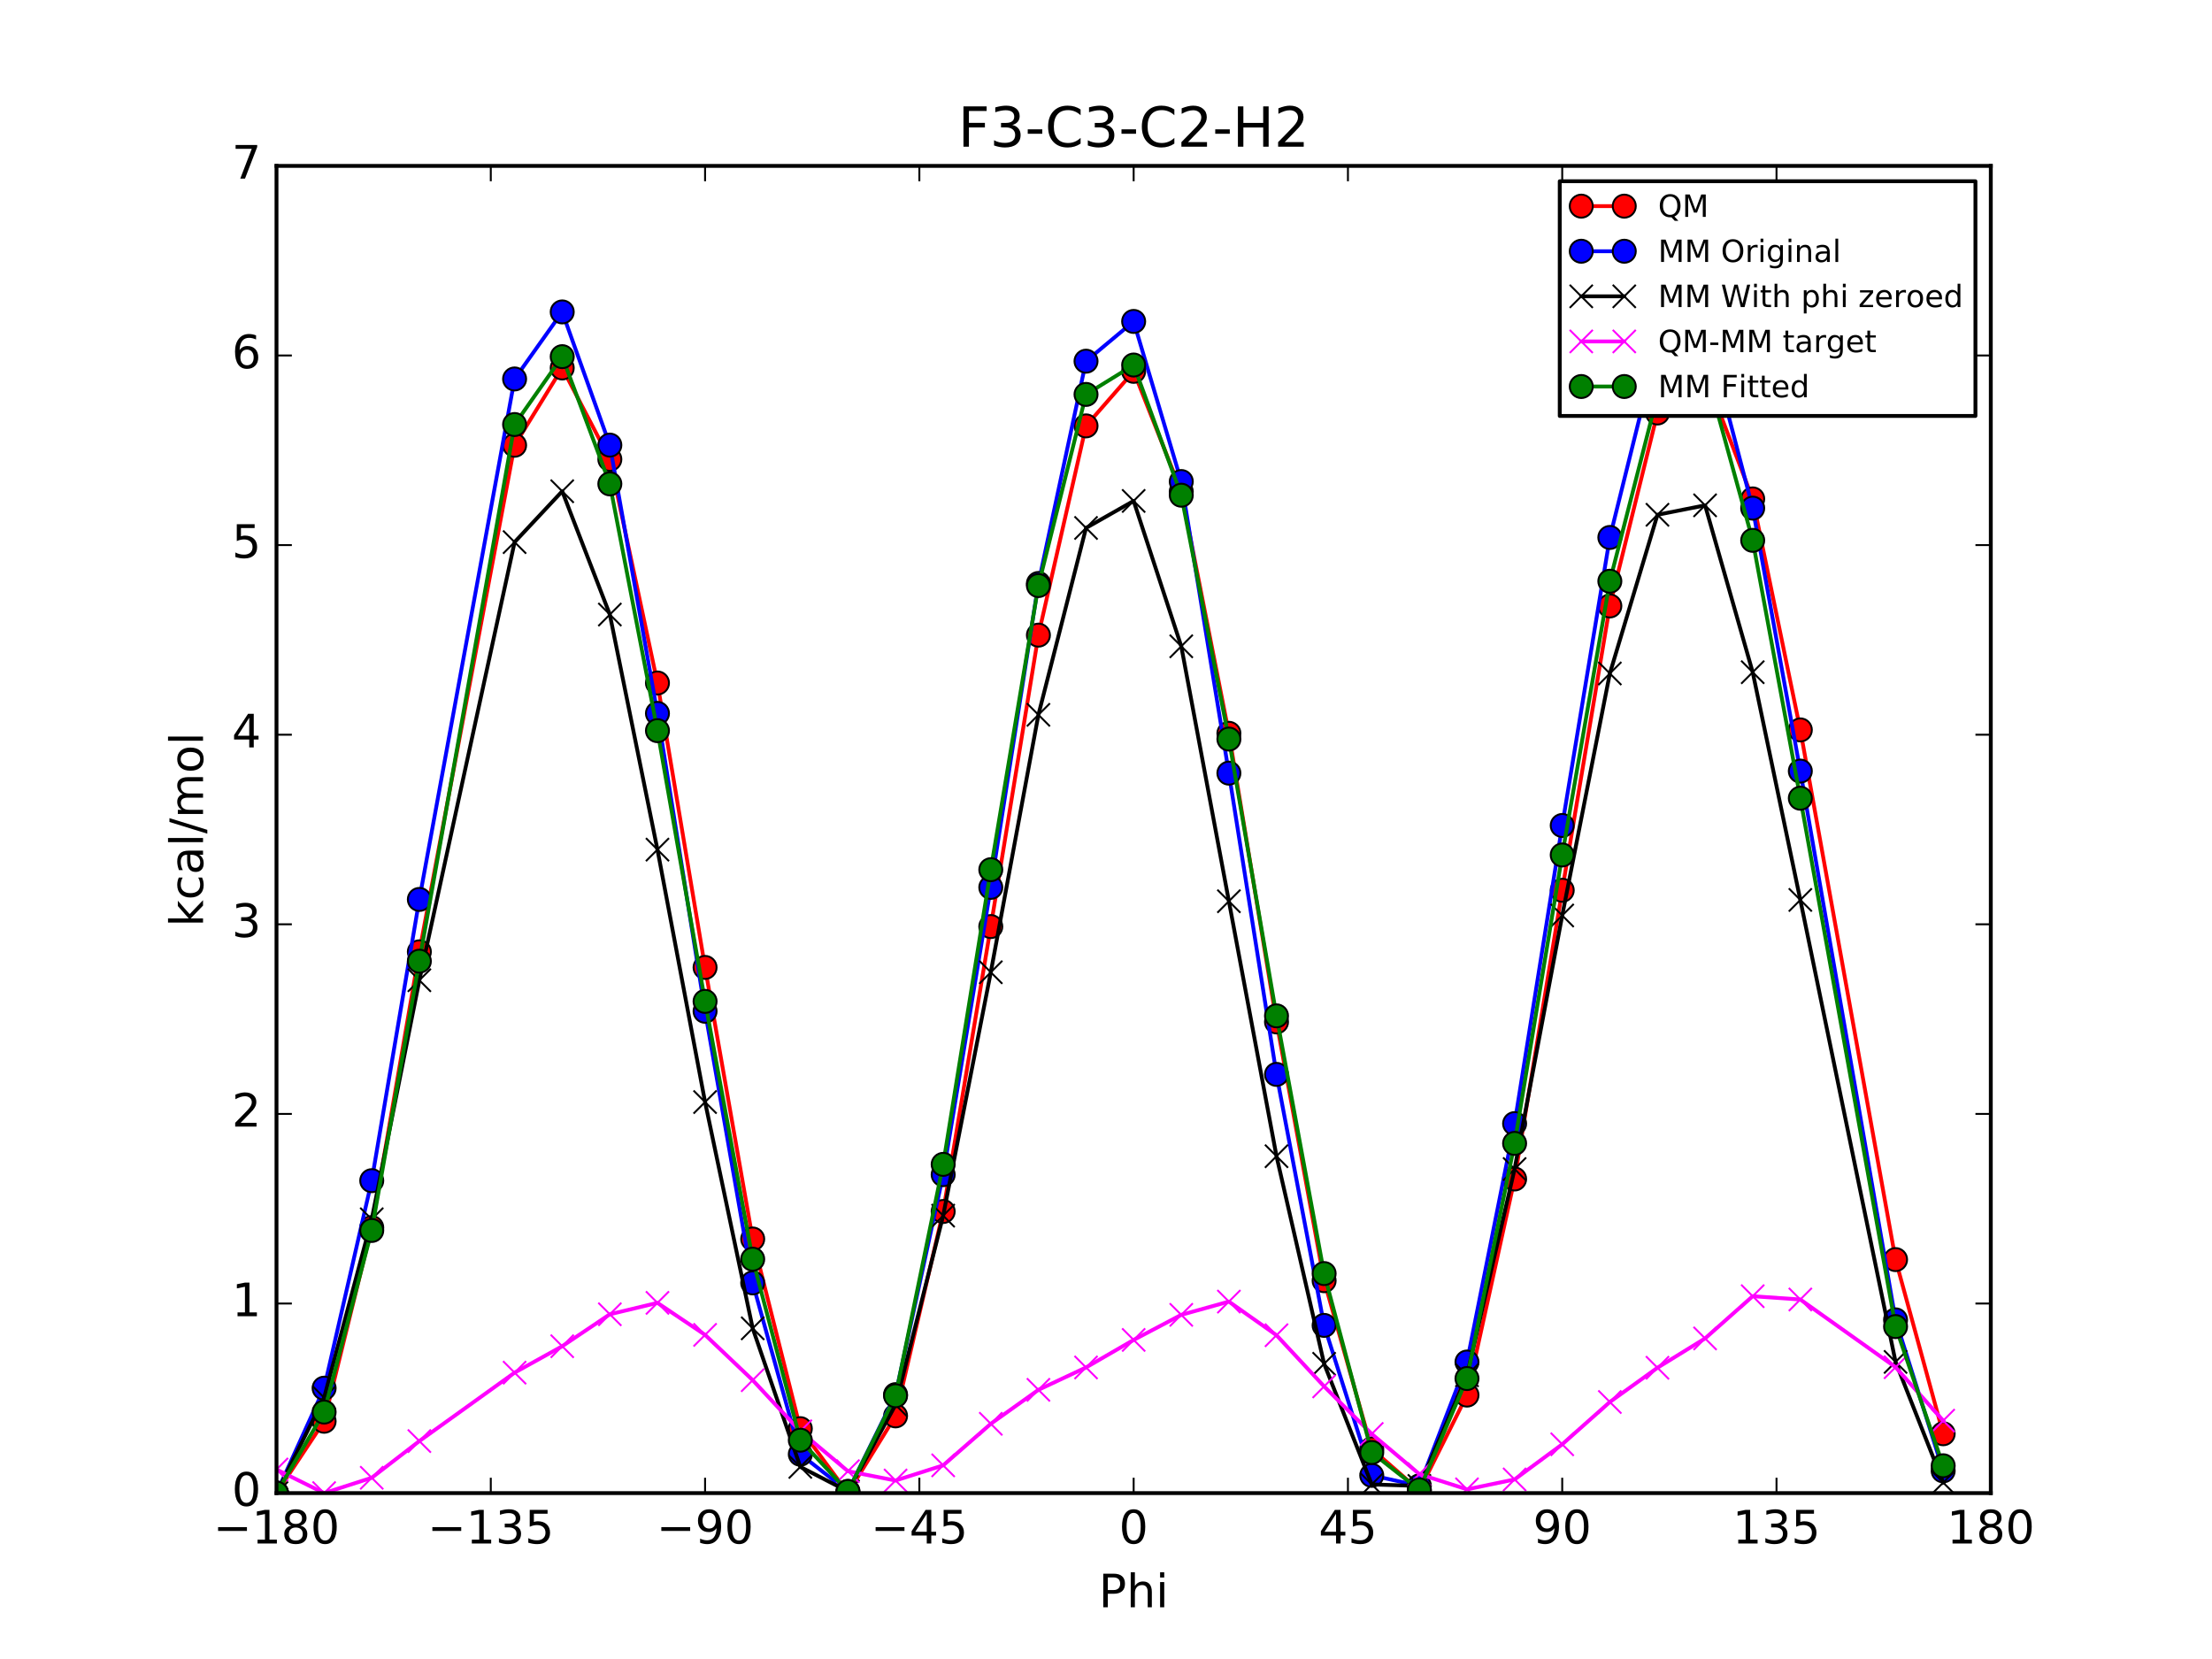 <?xml version="1.0" encoding="utf-8" standalone="no"?>
<!DOCTYPE svg PUBLIC "-//W3C//DTD SVG 1.1//EN"
  "http://www.w3.org/Graphics/SVG/1.1/DTD/svg11.dtd">
<!-- Created with matplotlib (http://matplotlib.org/) -->
<svg height="432pt" version="1.1" viewBox="0 0 576 432" width="576pt" xmlns="http://www.w3.org/2000/svg" xmlns:xlink="http://www.w3.org/1999/xlink">
 <defs>
  <style type="text/css">
*{stroke-linecap:butt;stroke-linejoin:round;stroke-miterlimit:100000;}
  </style>
 </defs>
 <g id="figure_1">
  <g id="patch_1">
   <path d="M 0 432 
L 576 432 
L 576 0 
L 0 0 
z
" style="fill:#ffffff;"/>
  </g>
  <g id="axes_1">
   <g id="patch_2">
    <path d="M 72 388.8 
L 518.4 388.8 
L 518.4 43.2 
L 72 43.2 
z
" style="fill:#ffffff;"/>
   </g>
   <g id="line2d_1">
    <path clip-path="url(#pab7135e371)" d="M 72.001 388.8 
L 84.4 370.092 
L 96.8 319.652 
L 109.2 247.853 
L 134 115.943 
L 146.4 95.819 
L 158.8 119.603 
L 171.2 177.847 
L 183.6 251.917 
L 196 322.632 
L 208.4 372.021 
L 220.8 388.797 
L 233.2 368.696 
L 245.6 315.467 
L 258 241.275 
L 270.4 165.39 
L 282.8 110.903 
L 295.199 96.697 
L 307.6 128.021 
L 320 190.954 
L 332.4 266.107 
L 344.8 333.492 
L 357.2 377.285 
L 369.6 388.136 
L 382 363.28 
L 394.4 307.006 
L 406.8 231.826 
L 419.2 157.79 
L 431.6 107.548 
L 444 97.453 
L 456.4 129.916 
L 468.8 190.067 
L 493.6 327.995 
L 506 373.344 
" style="fill:none;stroke:#ff0000;stroke-linecap:square;"/>
    <defs>
     <path d="M 0 3 
C 0.796 3 1.559 2.684 2.121 2.121 
C 2.684 1.559 3 0.796 3 0 
C 3 -0.796 2.684 -1.559 2.121 -2.121 
C 1.559 -2.684 0.796 -3 0 -3 
C -0.796 -3 -1.559 -2.684 -2.121 -2.121 
C -2.684 -1.559 -3 -0.796 -3 0 
C -3 0.796 -2.684 1.559 -2.121 2.121 
C -1.559 2.684 -0.796 3 0 3 
z
" id="m4d6dcfa981" style="stroke:#000000;stroke-width:0.5;"/>
    </defs>
    <g clip-path="url(#pab7135e371)">
     <use style="fill:#ff0000;stroke:#000000;stroke-width:0.5;" x="72.001" xlink:href="#m4d6dcfa981" y="388.8"/>
     <use style="fill:#ff0000;stroke:#000000;stroke-width:0.5;" x="84.4" xlink:href="#m4d6dcfa981" y="370.092"/>
     <use style="fill:#ff0000;stroke:#000000;stroke-width:0.5;" x="96.8" xlink:href="#m4d6dcfa981" y="319.652"/>
     <use style="fill:#ff0000;stroke:#000000;stroke-width:0.5;" x="109.2" xlink:href="#m4d6dcfa981" y="247.853"/>
     <use style="fill:#ff0000;stroke:#000000;stroke-width:0.5;" x="134" xlink:href="#m4d6dcfa981" y="115.943"/>
     <use style="fill:#ff0000;stroke:#000000;stroke-width:0.5;" x="146.4" xlink:href="#m4d6dcfa981" y="95.819"/>
     <use style="fill:#ff0000;stroke:#000000;stroke-width:0.5;" x="158.8" xlink:href="#m4d6dcfa981" y="119.603"/>
     <use style="fill:#ff0000;stroke:#000000;stroke-width:0.5;" x="171.2" xlink:href="#m4d6dcfa981" y="177.847"/>
     <use style="fill:#ff0000;stroke:#000000;stroke-width:0.5;" x="183.6" xlink:href="#m4d6dcfa981" y="251.917"/>
     <use style="fill:#ff0000;stroke:#000000;stroke-width:0.5;" x="196" xlink:href="#m4d6dcfa981" y="322.632"/>
     <use style="fill:#ff0000;stroke:#000000;stroke-width:0.5;" x="208.4" xlink:href="#m4d6dcfa981" y="372.021"/>
     <use style="fill:#ff0000;stroke:#000000;stroke-width:0.5;" x="220.8" xlink:href="#m4d6dcfa981" y="388.797"/>
     <use style="fill:#ff0000;stroke:#000000;stroke-width:0.5;" x="233.2" xlink:href="#m4d6dcfa981" y="368.696"/>
     <use style="fill:#ff0000;stroke:#000000;stroke-width:0.5;" x="245.6" xlink:href="#m4d6dcfa981" y="315.467"/>
     <use style="fill:#ff0000;stroke:#000000;stroke-width:0.5;" x="258" xlink:href="#m4d6dcfa981" y="241.275"/>
     <use style="fill:#ff0000;stroke:#000000;stroke-width:0.5;" x="270.4" xlink:href="#m4d6dcfa981" y="165.39"/>
     <use style="fill:#ff0000;stroke:#000000;stroke-width:0.5;" x="282.8" xlink:href="#m4d6dcfa981" y="110.903"/>
     <use style="fill:#ff0000;stroke:#000000;stroke-width:0.5;" x="295.199" xlink:href="#m4d6dcfa981" y="96.697"/>
     <use style="fill:#ff0000;stroke:#000000;stroke-width:0.5;" x="307.6" xlink:href="#m4d6dcfa981" y="128.021"/>
     <use style="fill:#ff0000;stroke:#000000;stroke-width:0.5;" x="320" xlink:href="#m4d6dcfa981" y="190.954"/>
     <use style="fill:#ff0000;stroke:#000000;stroke-width:0.5;" x="332.4" xlink:href="#m4d6dcfa981" y="266.107"/>
     <use style="fill:#ff0000;stroke:#000000;stroke-width:0.5;" x="344.8" xlink:href="#m4d6dcfa981" y="333.492"/>
     <use style="fill:#ff0000;stroke:#000000;stroke-width:0.5;" x="357.2" xlink:href="#m4d6dcfa981" y="377.285"/>
     <use style="fill:#ff0000;stroke:#000000;stroke-width:0.5;" x="369.6" xlink:href="#m4d6dcfa981" y="388.136"/>
     <use style="fill:#ff0000;stroke:#000000;stroke-width:0.5;" x="382" xlink:href="#m4d6dcfa981" y="363.28"/>
     <use style="fill:#ff0000;stroke:#000000;stroke-width:0.5;" x="394.4" xlink:href="#m4d6dcfa981" y="307.006"/>
     <use style="fill:#ff0000;stroke:#000000;stroke-width:0.5;" x="406.8" xlink:href="#m4d6dcfa981" y="231.826"/>
     <use style="fill:#ff0000;stroke:#000000;stroke-width:0.5;" x="419.2" xlink:href="#m4d6dcfa981" y="157.79"/>
     <use style="fill:#ff0000;stroke:#000000;stroke-width:0.5;" x="431.6" xlink:href="#m4d6dcfa981" y="107.548"/>
     <use style="fill:#ff0000;stroke:#000000;stroke-width:0.5;" x="444" xlink:href="#m4d6dcfa981" y="97.453"/>
     <use style="fill:#ff0000;stroke:#000000;stroke-width:0.5;" x="456.4" xlink:href="#m4d6dcfa981" y="129.916"/>
     <use style="fill:#ff0000;stroke:#000000;stroke-width:0.5;" x="468.8" xlink:href="#m4d6dcfa981" y="190.067"/>
     <use style="fill:#ff0000;stroke:#000000;stroke-width:0.5;" x="493.6" xlink:href="#m4d6dcfa981" y="327.995"/>
     <use style="fill:#ff0000;stroke:#000000;stroke-width:0.5;" x="506" xlink:href="#m4d6dcfa981" y="373.344"/>
    </g>
   </g>
   <g id="line2d_2">
    <path clip-path="url(#pab7135e371)" d="M 72.001 388.8 
L 84.4 361.476 
L 96.8 307.443 
L 109.2 234.209 
L 134 98.68 
L 146.4 81.223 
L 158.8 115.904 
L 171.2 185.769 
L 183.6 263.332 
L 196 334.065 
L 208.4 378.677 
L 220.8 388.359 
L 233.2 363.159 
L 245.6 305.88 
L 258 231.072 
L 270.4 151.934 
L 282.8 94.055 
L 295.199 83.7 
L 307.6 125.39 
L 320 201.325 
L 332.4 279.772 
L 344.8 345.13 
L 357.2 384.18 
L 369.6 386.917 
L 382 354.669 
L 394.4 292.583 
L 406.8 214.951 
L 419.2 139.95 
L 431.6 90.01 
L 444 84.885 
L 456.4 132.318 
L 468.8 200.794 
L 493.6 343.688 
L 506 383.004 
" style="fill:none;stroke:#0000ff;stroke-linecap:square;"/>
    <defs>
     <path d="M 0 3 
C 0.796 3 1.559 2.684 2.121 2.121 
C 2.684 1.559 3 0.796 3 0 
C 3 -0.796 2.684 -1.559 2.121 -2.121 
C 1.559 -2.684 0.796 -3 0 -3 
C -0.796 -3 -1.559 -2.684 -2.121 -2.121 
C -2.684 -1.559 -3 -0.796 -3 0 
C -3 0.796 -2.684 1.559 -2.121 2.121 
C -1.559 2.684 -0.796 3 0 3 
z
" id="mdf8e75ac3e" style="stroke:#000000;stroke-width:0.5;"/>
    </defs>
    <g clip-path="url(#pab7135e371)">
     <use style="fill:#0000ff;stroke:#000000;stroke-width:0.5;" x="72.001" xlink:href="#mdf8e75ac3e" y="388.8"/>
     <use style="fill:#0000ff;stroke:#000000;stroke-width:0.5;" x="84.4" xlink:href="#mdf8e75ac3e" y="361.476"/>
     <use style="fill:#0000ff;stroke:#000000;stroke-width:0.5;" x="96.8" xlink:href="#mdf8e75ac3e" y="307.443"/>
     <use style="fill:#0000ff;stroke:#000000;stroke-width:0.5;" x="109.2" xlink:href="#mdf8e75ac3e" y="234.209"/>
     <use style="fill:#0000ff;stroke:#000000;stroke-width:0.5;" x="134" xlink:href="#mdf8e75ac3e" y="98.68"/>
     <use style="fill:#0000ff;stroke:#000000;stroke-width:0.5;" x="146.4" xlink:href="#mdf8e75ac3e" y="81.223"/>
     <use style="fill:#0000ff;stroke:#000000;stroke-width:0.5;" x="158.8" xlink:href="#mdf8e75ac3e" y="115.904"/>
     <use style="fill:#0000ff;stroke:#000000;stroke-width:0.5;" x="171.2" xlink:href="#mdf8e75ac3e" y="185.769"/>
     <use style="fill:#0000ff;stroke:#000000;stroke-width:0.5;" x="183.6" xlink:href="#mdf8e75ac3e" y="263.332"/>
     <use style="fill:#0000ff;stroke:#000000;stroke-width:0.5;" x="196" xlink:href="#mdf8e75ac3e" y="334.065"/>
     <use style="fill:#0000ff;stroke:#000000;stroke-width:0.5;" x="208.4" xlink:href="#mdf8e75ac3e" y="378.677"/>
     <use style="fill:#0000ff;stroke:#000000;stroke-width:0.5;" x="220.8" xlink:href="#mdf8e75ac3e" y="388.359"/>
     <use style="fill:#0000ff;stroke:#000000;stroke-width:0.5;" x="233.2" xlink:href="#mdf8e75ac3e" y="363.159"/>
     <use style="fill:#0000ff;stroke:#000000;stroke-width:0.5;" x="245.6" xlink:href="#mdf8e75ac3e" y="305.88"/>
     <use style="fill:#0000ff;stroke:#000000;stroke-width:0.5;" x="258" xlink:href="#mdf8e75ac3e" y="231.072"/>
     <use style="fill:#0000ff;stroke:#000000;stroke-width:0.5;" x="270.4" xlink:href="#mdf8e75ac3e" y="151.934"/>
     <use style="fill:#0000ff;stroke:#000000;stroke-width:0.5;" x="282.8" xlink:href="#mdf8e75ac3e" y="94.055"/>
     <use style="fill:#0000ff;stroke:#000000;stroke-width:0.5;" x="295.199" xlink:href="#mdf8e75ac3e" y="83.7"/>
     <use style="fill:#0000ff;stroke:#000000;stroke-width:0.5;" x="307.6" xlink:href="#mdf8e75ac3e" y="125.39"/>
     <use style="fill:#0000ff;stroke:#000000;stroke-width:0.5;" x="320" xlink:href="#mdf8e75ac3e" y="201.325"/>
     <use style="fill:#0000ff;stroke:#000000;stroke-width:0.5;" x="332.4" xlink:href="#mdf8e75ac3e" y="279.772"/>
     <use style="fill:#0000ff;stroke:#000000;stroke-width:0.5;" x="344.8" xlink:href="#mdf8e75ac3e" y="345.13"/>
     <use style="fill:#0000ff;stroke:#000000;stroke-width:0.5;" x="357.2" xlink:href="#mdf8e75ac3e" y="384.18"/>
     <use style="fill:#0000ff;stroke:#000000;stroke-width:0.5;" x="369.6" xlink:href="#mdf8e75ac3e" y="386.917"/>
     <use style="fill:#0000ff;stroke:#000000;stroke-width:0.5;" x="382" xlink:href="#mdf8e75ac3e" y="354.669"/>
     <use style="fill:#0000ff;stroke:#000000;stroke-width:0.5;" x="394.4" xlink:href="#mdf8e75ac3e" y="292.583"/>
     <use style="fill:#0000ff;stroke:#000000;stroke-width:0.5;" x="406.8" xlink:href="#mdf8e75ac3e" y="214.951"/>
     <use style="fill:#0000ff;stroke:#000000;stroke-width:0.5;" x="419.2" xlink:href="#mdf8e75ac3e" y="139.95"/>
     <use style="fill:#0000ff;stroke:#000000;stroke-width:0.5;" x="431.6" xlink:href="#mdf8e75ac3e" y="90.01"/>
     <use style="fill:#0000ff;stroke:#000000;stroke-width:0.5;" x="444" xlink:href="#mdf8e75ac3e" y="84.885"/>
     <use style="fill:#0000ff;stroke:#000000;stroke-width:0.5;" x="456.4" xlink:href="#mdf8e75ac3e" y="132.318"/>
     <use style="fill:#0000ff;stroke:#000000;stroke-width:0.5;" x="468.8" xlink:href="#mdf8e75ac3e" y="200.794"/>
     <use style="fill:#0000ff;stroke:#000000;stroke-width:0.5;" x="493.6" xlink:href="#mdf8e75ac3e" y="343.688"/>
     <use style="fill:#0000ff;stroke:#000000;stroke-width:0.5;" x="506" xlink:href="#mdf8e75ac3e" y="383.004"/>
    </g>
   </g>
   <g id="line2d_3">
    <path clip-path="url(#pab7135e371)" d="M 72.001 388.8 
L 84.4 363.948 
L 96.8 317.497 
L 109.2 255.257 
L 134 141.166 
L 146.4 127.921 
L 158.8 160.026 
L 171.2 221.241 
L 183.6 286.974 
L 196 345.896 
L 208.4 381.971 
L 220.8 388.358 
L 233.2 365.829 
L 245.6 316.55 
L 258 253.175 
L 270.4 186.137 
L 282.8 137.477 
L 295.199 130.442 
L 307.6 168.294 
L 320 234.679 
L 332.4 301.076 
L 344.8 355.131 
L 357.2 386.54 
L 369.6 386.932 
L 382 358.114 
L 394.4 304.416 
L 406.8 238.391 
L 419.2 175.371 
L 431.6 134.047 
L 444 131.587 
L 456.4 175.041 
L 468.8 234.339 
L 493.6 354.636 
L 506 386.069 
" style="fill:none;stroke:#000000;stroke-linecap:square;"/>
    <defs>
     <path d="M -3 3 
L 3 -3 
M -3 -3 
L 3 3 
" id="m8c1993af9a" style="stroke:#000000;stroke-width:0.5;"/>
    </defs>
    <g clip-path="url(#pab7135e371)">
     <use style="stroke:#000000;stroke-width:0.5;" x="72.001" xlink:href="#m8c1993af9a" y="388.8"/>
     <use style="stroke:#000000;stroke-width:0.5;" x="84.4" xlink:href="#m8c1993af9a" y="363.948"/>
     <use style="stroke:#000000;stroke-width:0.5;" x="96.8" xlink:href="#m8c1993af9a" y="317.497"/>
     <use style="stroke:#000000;stroke-width:0.5;" x="109.2" xlink:href="#m8c1993af9a" y="255.257"/>
     <use style="stroke:#000000;stroke-width:0.5;" x="134" xlink:href="#m8c1993af9a" y="141.166"/>
     <use style="stroke:#000000;stroke-width:0.5;" x="146.4" xlink:href="#m8c1993af9a" y="127.921"/>
     <use style="stroke:#000000;stroke-width:0.5;" x="158.8" xlink:href="#m8c1993af9a" y="160.026"/>
     <use style="stroke:#000000;stroke-width:0.5;" x="171.2" xlink:href="#m8c1993af9a" y="221.241"/>
     <use style="stroke:#000000;stroke-width:0.5;" x="183.6" xlink:href="#m8c1993af9a" y="286.974"/>
     <use style="stroke:#000000;stroke-width:0.5;" x="196" xlink:href="#m8c1993af9a" y="345.896"/>
     <use style="stroke:#000000;stroke-width:0.5;" x="208.4" xlink:href="#m8c1993af9a" y="381.971"/>
     <use style="stroke:#000000;stroke-width:0.5;" x="220.8" xlink:href="#m8c1993af9a" y="388.358"/>
     <use style="stroke:#000000;stroke-width:0.5;" x="233.2" xlink:href="#m8c1993af9a" y="365.829"/>
     <use style="stroke:#000000;stroke-width:0.5;" x="245.6" xlink:href="#m8c1993af9a" y="316.55"/>
     <use style="stroke:#000000;stroke-width:0.5;" x="258" xlink:href="#m8c1993af9a" y="253.175"/>
     <use style="stroke:#000000;stroke-width:0.5;" x="270.4" xlink:href="#m8c1993af9a" y="186.137"/>
     <use style="stroke:#000000;stroke-width:0.5;" x="282.8" xlink:href="#m8c1993af9a" y="137.477"/>
     <use style="stroke:#000000;stroke-width:0.5;" x="295.199" xlink:href="#m8c1993af9a" y="130.442"/>
     <use style="stroke:#000000;stroke-width:0.5;" x="307.6" xlink:href="#m8c1993af9a" y="168.294"/>
     <use style="stroke:#000000;stroke-width:0.5;" x="320" xlink:href="#m8c1993af9a" y="234.679"/>
     <use style="stroke:#000000;stroke-width:0.5;" x="332.4" xlink:href="#m8c1993af9a" y="301.076"/>
     <use style="stroke:#000000;stroke-width:0.5;" x="344.8" xlink:href="#m8c1993af9a" y="355.131"/>
     <use style="stroke:#000000;stroke-width:0.5;" x="357.2" xlink:href="#m8c1993af9a" y="386.54"/>
     <use style="stroke:#000000;stroke-width:0.5;" x="369.6" xlink:href="#m8c1993af9a" y="386.932"/>
     <use style="stroke:#000000;stroke-width:0.5;" x="382" xlink:href="#m8c1993af9a" y="358.114"/>
     <use style="stroke:#000000;stroke-width:0.5;" x="394.4" xlink:href="#m8c1993af9a" y="304.416"/>
     <use style="stroke:#000000;stroke-width:0.5;" x="406.8" xlink:href="#m8c1993af9a" y="238.391"/>
     <use style="stroke:#000000;stroke-width:0.5;" x="419.2" xlink:href="#m8c1993af9a" y="175.371"/>
     <use style="stroke:#000000;stroke-width:0.5;" x="431.6" xlink:href="#m8c1993af9a" y="134.047"/>
     <use style="stroke:#000000;stroke-width:0.5;" x="444" xlink:href="#m8c1993af9a" y="131.587"/>
     <use style="stroke:#000000;stroke-width:0.5;" x="456.4" xlink:href="#m8c1993af9a" y="175.041"/>
     <use style="stroke:#000000;stroke-width:0.5;" x="468.8" xlink:href="#m8c1993af9a" y="234.339"/>
     <use style="stroke:#000000;stroke-width:0.5;" x="493.6" xlink:href="#m8c1993af9a" y="354.636"/>
     <use style="stroke:#000000;stroke-width:0.5;" x="506" xlink:href="#m8c1993af9a" y="386.069"/>
    </g>
   </g>
   <g id="line2d_4">
    <path clip-path="url(#pab7135e371)" d="M 72.001 382.656 
L 84.4 388.8 
L 96.8 384.811 
L 109.2 375.252 
L 134 357.434 
L 146.4 350.555 
L 158.8 342.233 
L 171.2 339.262 
L 183.6 347.598 
L 196 359.391 
L 208.4 372.706 
L 220.8 383.095 
L 233.2 385.524 
L 245.6 381.573 
L 258 370.756 
L 270.4 361.909 
L 282.8 356.082 
L 295.199 348.912 
L 307.6 342.383 
L 320 338.931 
L 332.4 347.688 
L 344.8 361.018 
L 357.2 373.401 
L 369.6 383.86 
L 382 387.822 
L 394.4 385.246 
L 406.8 376.092 
L 419.2 365.075 
L 431.6 356.157 
L 444 348.522 
L 456.4 337.53 
L 468.8 338.384 
L 493.6 356.016 
L 506 369.931 
" style="fill:none;stroke:#ff00ff;stroke-linecap:square;"/>
    <defs>
     <path d="M -3 3 
L 3 -3 
M -3 -3 
L 3 3 
" id="m5bd64d1781" style="stroke:#ff00ff;stroke-width:0.5;"/>
    </defs>
    <g clip-path="url(#pab7135e371)">
     <use style="fill:#ff00ff;stroke:#ff00ff;stroke-width:0.5;" x="72.001" xlink:href="#m5bd64d1781" y="382.656"/>
     <use style="fill:#ff00ff;stroke:#ff00ff;stroke-width:0.5;" x="84.4" xlink:href="#m5bd64d1781" y="388.8"/>
     <use style="fill:#ff00ff;stroke:#ff00ff;stroke-width:0.5;" x="96.8" xlink:href="#m5bd64d1781" y="384.811"/>
     <use style="fill:#ff00ff;stroke:#ff00ff;stroke-width:0.5;" x="109.2" xlink:href="#m5bd64d1781" y="375.252"/>
     <use style="fill:#ff00ff;stroke:#ff00ff;stroke-width:0.5;" x="134" xlink:href="#m5bd64d1781" y="357.434"/>
     <use style="fill:#ff00ff;stroke:#ff00ff;stroke-width:0.5;" x="146.4" xlink:href="#m5bd64d1781" y="350.555"/>
     <use style="fill:#ff00ff;stroke:#ff00ff;stroke-width:0.5;" x="158.8" xlink:href="#m5bd64d1781" y="342.233"/>
     <use style="fill:#ff00ff;stroke:#ff00ff;stroke-width:0.5;" x="171.2" xlink:href="#m5bd64d1781" y="339.262"/>
     <use style="fill:#ff00ff;stroke:#ff00ff;stroke-width:0.5;" x="183.6" xlink:href="#m5bd64d1781" y="347.598"/>
     <use style="fill:#ff00ff;stroke:#ff00ff;stroke-width:0.5;" x="196" xlink:href="#m5bd64d1781" y="359.391"/>
     <use style="fill:#ff00ff;stroke:#ff00ff;stroke-width:0.5;" x="208.4" xlink:href="#m5bd64d1781" y="372.706"/>
     <use style="fill:#ff00ff;stroke:#ff00ff;stroke-width:0.5;" x="220.8" xlink:href="#m5bd64d1781" y="383.095"/>
     <use style="fill:#ff00ff;stroke:#ff00ff;stroke-width:0.5;" x="233.2" xlink:href="#m5bd64d1781" y="385.524"/>
     <use style="fill:#ff00ff;stroke:#ff00ff;stroke-width:0.5;" x="245.6" xlink:href="#m5bd64d1781" y="381.573"/>
     <use style="fill:#ff00ff;stroke:#ff00ff;stroke-width:0.5;" x="258" xlink:href="#m5bd64d1781" y="370.756"/>
     <use style="fill:#ff00ff;stroke:#ff00ff;stroke-width:0.5;" x="270.4" xlink:href="#m5bd64d1781" y="361.909"/>
     <use style="fill:#ff00ff;stroke:#ff00ff;stroke-width:0.5;" x="282.8" xlink:href="#m5bd64d1781" y="356.082"/>
     <use style="fill:#ff00ff;stroke:#ff00ff;stroke-width:0.5;" x="295.199" xlink:href="#m5bd64d1781" y="348.912"/>
     <use style="fill:#ff00ff;stroke:#ff00ff;stroke-width:0.5;" x="307.6" xlink:href="#m5bd64d1781" y="342.383"/>
     <use style="fill:#ff00ff;stroke:#ff00ff;stroke-width:0.5;" x="320" xlink:href="#m5bd64d1781" y="338.931"/>
     <use style="fill:#ff00ff;stroke:#ff00ff;stroke-width:0.5;" x="332.4" xlink:href="#m5bd64d1781" y="347.688"/>
     <use style="fill:#ff00ff;stroke:#ff00ff;stroke-width:0.5;" x="344.8" xlink:href="#m5bd64d1781" y="361.018"/>
     <use style="fill:#ff00ff;stroke:#ff00ff;stroke-width:0.5;" x="357.2" xlink:href="#m5bd64d1781" y="373.401"/>
     <use style="fill:#ff00ff;stroke:#ff00ff;stroke-width:0.5;" x="369.6" xlink:href="#m5bd64d1781" y="383.86"/>
     <use style="fill:#ff00ff;stroke:#ff00ff;stroke-width:0.5;" x="382" xlink:href="#m5bd64d1781" y="387.822"/>
     <use style="fill:#ff00ff;stroke:#ff00ff;stroke-width:0.5;" x="394.4" xlink:href="#m5bd64d1781" y="385.246"/>
     <use style="fill:#ff00ff;stroke:#ff00ff;stroke-width:0.5;" x="406.8" xlink:href="#m5bd64d1781" y="376.092"/>
     <use style="fill:#ff00ff;stroke:#ff00ff;stroke-width:0.5;" x="419.2" xlink:href="#m5bd64d1781" y="365.075"/>
     <use style="fill:#ff00ff;stroke:#ff00ff;stroke-width:0.5;" x="431.6" xlink:href="#m5bd64d1781" y="356.157"/>
     <use style="fill:#ff00ff;stroke:#ff00ff;stroke-width:0.5;" x="444" xlink:href="#m5bd64d1781" y="348.522"/>
     <use style="fill:#ff00ff;stroke:#ff00ff;stroke-width:0.5;" x="456.4" xlink:href="#m5bd64d1781" y="337.53"/>
     <use style="fill:#ff00ff;stroke:#ff00ff;stroke-width:0.5;" x="468.8" xlink:href="#m5bd64d1781" y="338.384"/>
     <use style="fill:#ff00ff;stroke:#ff00ff;stroke-width:0.5;" x="493.6" xlink:href="#m5bd64d1781" y="356.016"/>
     <use style="fill:#ff00ff;stroke:#ff00ff;stroke-width:0.5;" x="506" xlink:href="#m5bd64d1781" y="369.931"/>
    </g>
   </g>
   <g id="line2d_5">
    <path clip-path="url(#pab7135e371)" d="M 72.001 388.8 
L 84.4 367.701 
L 96.8 320.413 
L 109.2 250.291 
L 134 110.546 
L 146.4 92.872 
L 158.8 126.004 
L 171.2 190.264 
L 183.6 260.761 
L 196 327.89 
L 208.4 375.02 
L 220.8 388.384 
L 233.2 363.45 
L 245.6 303.197 
L 258 226.463 
L 270.4 152.484 
L 282.8 102.708 
L 295.199 95.052 
L 307.6 128.951 
L 320 192.454 
L 332.4 264.528 
L 344.8 331.633 
L 357.2 378.226 
L 369.6 387.969 
L 382 358.971 
L 394.4 297.735 
L 406.8 222.632 
L 419.2 151.348 
L 431.6 103.007 
L 444 95.74 
L 456.4 140.709 
L 468.8 207.856 
L 493.6 345.441 
L 506 381.682 
" style="fill:none;stroke:#008000;stroke-linecap:square;"/>
    <defs>
     <path d="M 0 3 
C 0.796 3 1.559 2.684 2.121 2.121 
C 2.684 1.559 3 0.796 3 0 
C 3 -0.796 2.684 -1.559 2.121 -2.121 
C 1.559 -2.684 0.796 -3 0 -3 
C -0.796 -3 -1.559 -2.684 -2.121 -2.121 
C -2.684 -1.559 -3 -0.796 -3 0 
C -3 0.796 -2.684 1.559 -2.121 2.121 
C -1.559 2.684 -0.796 3 0 3 
z
" id="m3c00b12f71" style="stroke:#000000;stroke-width:0.5;"/>
    </defs>
    <g clip-path="url(#pab7135e371)">
     <use style="fill:#008000;stroke:#000000;stroke-width:0.5;" x="72.001" xlink:href="#m3c00b12f71" y="388.8"/>
     <use style="fill:#008000;stroke:#000000;stroke-width:0.5;" x="84.4" xlink:href="#m3c00b12f71" y="367.701"/>
     <use style="fill:#008000;stroke:#000000;stroke-width:0.5;" x="96.8" xlink:href="#m3c00b12f71" y="320.413"/>
     <use style="fill:#008000;stroke:#000000;stroke-width:0.5;" x="109.2" xlink:href="#m3c00b12f71" y="250.291"/>
     <use style="fill:#008000;stroke:#000000;stroke-width:0.5;" x="134" xlink:href="#m3c00b12f71" y="110.546"/>
     <use style="fill:#008000;stroke:#000000;stroke-width:0.5;" x="146.4" xlink:href="#m3c00b12f71" y="92.872"/>
     <use style="fill:#008000;stroke:#000000;stroke-width:0.5;" x="158.8" xlink:href="#m3c00b12f71" y="126.004"/>
     <use style="fill:#008000;stroke:#000000;stroke-width:0.5;" x="171.2" xlink:href="#m3c00b12f71" y="190.264"/>
     <use style="fill:#008000;stroke:#000000;stroke-width:0.5;" x="183.6" xlink:href="#m3c00b12f71" y="260.761"/>
     <use style="fill:#008000;stroke:#000000;stroke-width:0.5;" x="196" xlink:href="#m3c00b12f71" y="327.89"/>
     <use style="fill:#008000;stroke:#000000;stroke-width:0.5;" x="208.4" xlink:href="#m3c00b12f71" y="375.02"/>
     <use style="fill:#008000;stroke:#000000;stroke-width:0.5;" x="220.8" xlink:href="#m3c00b12f71" y="388.384"/>
     <use style="fill:#008000;stroke:#000000;stroke-width:0.5;" x="233.2" xlink:href="#m3c00b12f71" y="363.45"/>
     <use style="fill:#008000;stroke:#000000;stroke-width:0.5;" x="245.6" xlink:href="#m3c00b12f71" y="303.197"/>
     <use style="fill:#008000;stroke:#000000;stroke-width:0.5;" x="258" xlink:href="#m3c00b12f71" y="226.463"/>
     <use style="fill:#008000;stroke:#000000;stroke-width:0.5;" x="270.4" xlink:href="#m3c00b12f71" y="152.484"/>
     <use style="fill:#008000;stroke:#000000;stroke-width:0.5;" x="282.8" xlink:href="#m3c00b12f71" y="102.708"/>
     <use style="fill:#008000;stroke:#000000;stroke-width:0.5;" x="295.199" xlink:href="#m3c00b12f71" y="95.052"/>
     <use style="fill:#008000;stroke:#000000;stroke-width:0.5;" x="307.6" xlink:href="#m3c00b12f71" y="128.951"/>
     <use style="fill:#008000;stroke:#000000;stroke-width:0.5;" x="320" xlink:href="#m3c00b12f71" y="192.454"/>
     <use style="fill:#008000;stroke:#000000;stroke-width:0.5;" x="332.4" xlink:href="#m3c00b12f71" y="264.528"/>
     <use style="fill:#008000;stroke:#000000;stroke-width:0.5;" x="344.8" xlink:href="#m3c00b12f71" y="331.633"/>
     <use style="fill:#008000;stroke:#000000;stroke-width:0.5;" x="357.2" xlink:href="#m3c00b12f71" y="378.226"/>
     <use style="fill:#008000;stroke:#000000;stroke-width:0.5;" x="369.6" xlink:href="#m3c00b12f71" y="387.969"/>
     <use style="fill:#008000;stroke:#000000;stroke-width:0.5;" x="382" xlink:href="#m3c00b12f71" y="358.971"/>
     <use style="fill:#008000;stroke:#000000;stroke-width:0.5;" x="394.4" xlink:href="#m3c00b12f71" y="297.735"/>
     <use style="fill:#008000;stroke:#000000;stroke-width:0.5;" x="406.8" xlink:href="#m3c00b12f71" y="222.632"/>
     <use style="fill:#008000;stroke:#000000;stroke-width:0.5;" x="419.2" xlink:href="#m3c00b12f71" y="151.348"/>
     <use style="fill:#008000;stroke:#000000;stroke-width:0.5;" x="431.6" xlink:href="#m3c00b12f71" y="103.007"/>
     <use style="fill:#008000;stroke:#000000;stroke-width:0.5;" x="444" xlink:href="#m3c00b12f71" y="95.74"/>
     <use style="fill:#008000;stroke:#000000;stroke-width:0.5;" x="456.4" xlink:href="#m3c00b12f71" y="140.709"/>
     <use style="fill:#008000;stroke:#000000;stroke-width:0.5;" x="468.8" xlink:href="#m3c00b12f71" y="207.856"/>
     <use style="fill:#008000;stroke:#000000;stroke-width:0.5;" x="493.6" xlink:href="#m3c00b12f71" y="345.441"/>
     <use style="fill:#008000;stroke:#000000;stroke-width:0.5;" x="506" xlink:href="#m3c00b12f71" y="381.682"/>
    </g>
   </g>
   <g id="patch_3">
    <path d="M 518.4 388.8 
L 518.4 43.2 
" style="fill:none;stroke:#000000;stroke-linecap:square;stroke-linejoin:miter;"/>
   </g>
   <g id="patch_4">
    <path d="M 72 388.8 
L 72 43.2 
" style="fill:none;stroke:#000000;stroke-linecap:square;stroke-linejoin:miter;"/>
   </g>
   <g id="patch_5">
    <path d="M 72 43.2 
L 518.4 43.2 
" style="fill:none;stroke:#000000;stroke-linecap:square;stroke-linejoin:miter;"/>
   </g>
   <g id="patch_6">
    <path d="M 72 388.8 
L 518.4 388.8 
" style="fill:none;stroke:#000000;stroke-linecap:square;stroke-linejoin:miter;"/>
   </g>
   <g id="matplotlib.axis_1">
    <g id="xtick_1">
     <g id="line2d_6">
      <defs>
       <path d="M 0 0 
L 0 -4 
" id="mcbc0c12602" style="stroke:#000000;stroke-width:0.5;"/>
      </defs>
      <g>
       <use style="stroke:#000000;stroke-width:0.5;" x="72.0" xlink:href="#mcbc0c12602" y="388.8"/>
      </g>
     </g>
     <g id="line2d_7">
      <defs>
       <path d="M 0 0 
L 0 4 
" id="mdcf99b756e" style="stroke:#000000;stroke-width:0.5;"/>
      </defs>
      <g>
       <use style="stroke:#000000;stroke-width:0.5;" x="72.0" xlink:href="#mdcf99b756e" y="43.2"/>
      </g>
     </g>
     <g id="text_1">
      <!-- −180 -->
      <defs>
       <path d="M 12.406 8.297 
L 28.516 8.297 
L 28.516 63.922 
L 10.984 60.406 
L 10.984 69.391 
L 28.422 72.906 
L 38.281 72.906 
L 38.281 8.297 
L 54.391 8.297 
L 54.391 0 
L 12.406 0 
z
" id="BitstreamVeraSans-Roman-31"/>
       <path d="M 31.781 66.406 
Q 24.172 66.406 20.328 58.906 
Q 16.5 51.422 16.5 36.375 
Q 16.5 21.391 20.328 13.891 
Q 24.172 6.391 31.781 6.391 
Q 39.453 6.391 43.281 13.891 
Q 47.125 21.391 47.125 36.375 
Q 47.125 51.422 43.281 58.906 
Q 39.453 66.406 31.781 66.406 
M 31.781 74.219 
Q 44.047 74.219 50.516 64.516 
Q 56.984 54.828 56.984 36.375 
Q 56.984 17.969 50.516 8.266 
Q 44.047 -1.422 31.781 -1.422 
Q 19.531 -1.422 13.062 8.266 
Q 6.594 17.969 6.594 36.375 
Q 6.594 54.828 13.062 64.516 
Q 19.531 74.219 31.781 74.219 
" id="BitstreamVeraSans-Roman-30"/>
       <path d="M 10.594 35.5 
L 73.188 35.5 
L 73.188 27.203 
L 10.594 27.203 
z
" id="BitstreamVeraSans-Roman-2212"/>
       <path d="M 31.781 34.625 
Q 24.75 34.625 20.719 30.859 
Q 16.703 27.094 16.703 20.516 
Q 16.703 13.922 20.719 10.156 
Q 24.75 6.391 31.781 6.391 
Q 38.812 6.391 42.859 10.172 
Q 46.922 13.969 46.922 20.516 
Q 46.922 27.094 42.891 30.859 
Q 38.875 34.625 31.781 34.625 
M 21.922 38.812 
Q 15.578 40.375 12.031 44.719 
Q 8.5 49.078 8.5 55.328 
Q 8.5 64.062 14.719 69.141 
Q 20.953 74.219 31.781 74.219 
Q 42.672 74.219 48.875 69.141 
Q 55.078 64.062 55.078 55.328 
Q 55.078 49.078 51.531 44.719 
Q 48 40.375 41.703 38.812 
Q 48.828 37.156 52.797 32.312 
Q 56.781 27.484 56.781 20.516 
Q 56.781 9.906 50.312 4.234 
Q 43.844 -1.422 31.781 -1.422 
Q 19.734 -1.422 13.25 4.234 
Q 6.781 9.906 6.781 20.516 
Q 6.781 27.484 10.781 32.312 
Q 14.797 37.156 21.922 38.812 
M 18.312 54.391 
Q 18.312 48.734 21.844 45.562 
Q 25.391 42.391 31.781 42.391 
Q 38.141 42.391 41.719 45.562 
Q 45.312 48.734 45.312 54.391 
Q 45.312 60.062 41.719 63.234 
Q 38.141 66.406 31.781 66.406 
Q 25.391 66.406 21.844 63.234 
Q 18.312 60.062 18.312 54.391 
" id="BitstreamVeraSans-Roman-38"/>
      </defs>
      <g transform="translate(55.52 401.918)scale(0.12 -0.12)">
       <use xlink:href="#BitstreamVeraSans-Roman-2212"/>
       <use x="83.789" xlink:href="#BitstreamVeraSans-Roman-31"/>
       <use x="147.412" xlink:href="#BitstreamVeraSans-Roman-38"/>
       <use x="211.035" xlink:href="#BitstreamVeraSans-Roman-30"/>
      </g>
     </g>
    </g>
    <g id="xtick_2">
     <g id="line2d_8">
      <g>
       <use style="stroke:#000000;stroke-width:0.5;" x="127.8" xlink:href="#mcbc0c12602" y="388.8"/>
      </g>
     </g>
     <g id="line2d_9">
      <g>
       <use style="stroke:#000000;stroke-width:0.5;" x="127.8" xlink:href="#mdcf99b756e" y="43.2"/>
      </g>
     </g>
     <g id="text_2">
      <!-- −135 -->
      <defs>
       <path d="M 40.578 39.312 
Q 47.656 37.797 51.625 33 
Q 55.609 28.219 55.609 21.188 
Q 55.609 10.406 48.188 4.484 
Q 40.766 -1.422 27.094 -1.422 
Q 22.516 -1.422 17.656 -0.516 
Q 12.797 0.391 7.625 2.203 
L 7.625 11.719 
Q 11.719 9.328 16.594 8.109 
Q 21.484 6.891 26.812 6.891 
Q 36.078 6.891 40.938 10.547 
Q 45.797 14.203 45.797 21.188 
Q 45.797 27.641 41.281 31.266 
Q 36.766 34.906 28.719 34.906 
L 20.219 34.906 
L 20.219 43.016 
L 29.109 43.016 
Q 36.375 43.016 40.234 45.922 
Q 44.094 48.828 44.094 54.297 
Q 44.094 59.906 40.109 62.906 
Q 36.141 65.922 28.719 65.922 
Q 24.656 65.922 20.016 65.031 
Q 15.375 64.156 9.812 62.312 
L 9.812 71.094 
Q 15.438 72.656 20.344 73.438 
Q 25.25 74.219 29.594 74.219 
Q 40.828 74.219 47.359 69.109 
Q 53.906 64.016 53.906 55.328 
Q 53.906 49.266 50.438 45.094 
Q 46.969 40.922 40.578 39.312 
" id="BitstreamVeraSans-Roman-33"/>
       <path d="M 10.797 72.906 
L 49.516 72.906 
L 49.516 64.594 
L 19.828 64.594 
L 19.828 46.734 
Q 21.969 47.469 24.109 47.828 
Q 26.266 48.188 28.422 48.188 
Q 40.625 48.188 47.75 41.5 
Q 54.891 34.812 54.891 23.391 
Q 54.891 11.625 47.562 5.094 
Q 40.234 -1.422 26.906 -1.422 
Q 22.312 -1.422 17.547 -0.641 
Q 12.797 0.141 7.719 1.703 
L 7.719 11.625 
Q 12.109 9.234 16.797 8.062 
Q 21.484 6.891 26.703 6.891 
Q 35.156 6.891 40.078 11.328 
Q 45.016 15.766 45.016 23.391 
Q 45.016 31 40.078 35.438 
Q 35.156 39.891 26.703 39.891 
Q 22.75 39.891 18.812 39.016 
Q 14.891 38.141 10.797 36.281 
z
" id="BitstreamVeraSans-Roman-35"/>
      </defs>
      <g transform="translate(111.32 401.918)scale(0.12 -0.12)">
       <use xlink:href="#BitstreamVeraSans-Roman-2212"/>
       <use x="83.789" xlink:href="#BitstreamVeraSans-Roman-31"/>
       <use x="147.412" xlink:href="#BitstreamVeraSans-Roman-33"/>
       <use x="211.035" xlink:href="#BitstreamVeraSans-Roman-35"/>
      </g>
     </g>
    </g>
    <g id="xtick_3">
     <g id="line2d_10">
      <g>
       <use style="stroke:#000000;stroke-width:0.5;" x="183.6" xlink:href="#mcbc0c12602" y="388.8"/>
      </g>
     </g>
     <g id="line2d_11">
      <g>
       <use style="stroke:#000000;stroke-width:0.5;" x="183.6" xlink:href="#mdcf99b756e" y="43.2"/>
      </g>
     </g>
     <g id="text_3">
      <!-- −90 -->
      <defs>
       <path d="M 10.984 1.516 
L 10.984 10.5 
Q 14.703 8.734 18.5 7.812 
Q 22.312 6.891 25.984 6.891 
Q 35.75 6.891 40.891 13.453 
Q 46.047 20.016 46.781 33.406 
Q 43.953 29.203 39.594 26.953 
Q 35.25 24.703 29.984 24.703 
Q 19.047 24.703 12.672 31.312 
Q 6.297 37.938 6.297 49.422 
Q 6.297 60.641 12.938 67.422 
Q 19.578 74.219 30.609 74.219 
Q 43.266 74.219 49.922 64.516 
Q 56.594 54.828 56.594 36.375 
Q 56.594 19.141 48.406 8.859 
Q 40.234 -1.422 26.422 -1.422 
Q 22.703 -1.422 18.891 -0.688 
Q 15.094 0.047 10.984 1.516 
M 30.609 32.422 
Q 37.25 32.422 41.125 36.953 
Q 45.016 41.5 45.016 49.422 
Q 45.016 57.281 41.125 61.844 
Q 37.25 66.406 30.609 66.406 
Q 23.969 66.406 20.094 61.844 
Q 16.219 57.281 16.219 49.422 
Q 16.219 41.5 20.094 36.953 
Q 23.969 32.422 30.609 32.422 
" id="BitstreamVeraSans-Roman-39"/>
      </defs>
      <g transform="translate(170.937 401.918)scale(0.12 -0.12)">
       <use xlink:href="#BitstreamVeraSans-Roman-2212"/>
       <use x="83.789" xlink:href="#BitstreamVeraSans-Roman-39"/>
       <use x="147.412" xlink:href="#BitstreamVeraSans-Roman-30"/>
      </g>
     </g>
    </g>
    <g id="xtick_4">
     <g id="line2d_12">
      <g>
       <use style="stroke:#000000;stroke-width:0.5;" x="239.4" xlink:href="#mcbc0c12602" y="388.8"/>
      </g>
     </g>
     <g id="line2d_13">
      <g>
       <use style="stroke:#000000;stroke-width:0.5;" x="239.4" xlink:href="#mdcf99b756e" y="43.2"/>
      </g>
     </g>
     <g id="text_4">
      <!-- −45 -->
      <defs>
       <path d="M 37.797 64.312 
L 12.891 25.391 
L 37.797 25.391 
z
M 35.203 72.906 
L 47.609 72.906 
L 47.609 25.391 
L 58.016 25.391 
L 58.016 17.188 
L 47.609 17.188 
L 47.609 0 
L 37.797 0 
L 37.797 17.188 
L 4.891 17.188 
L 4.891 26.703 
z
" id="BitstreamVeraSans-Roman-34"/>
      </defs>
      <g transform="translate(226.737 401.918)scale(0.12 -0.12)">
       <use xlink:href="#BitstreamVeraSans-Roman-2212"/>
       <use x="83.789" xlink:href="#BitstreamVeraSans-Roman-34"/>
       <use x="147.412" xlink:href="#BitstreamVeraSans-Roman-35"/>
      </g>
     </g>
    </g>
    <g id="xtick_5">
     <g id="line2d_14">
      <g>
       <use style="stroke:#000000;stroke-width:0.5;" x="295.2" xlink:href="#mcbc0c12602" y="388.8"/>
      </g>
     </g>
     <g id="line2d_15">
      <g>
       <use style="stroke:#000000;stroke-width:0.5;" x="295.2" xlink:href="#mdcf99b756e" y="43.2"/>
      </g>
     </g>
     <g id="text_5">
      <!-- 0 -->
      <g transform="translate(291.382 401.918)scale(0.12 -0.12)">
       <use xlink:href="#BitstreamVeraSans-Roman-30"/>
      </g>
     </g>
    </g>
    <g id="xtick_6">
     <g id="line2d_16">
      <g>
       <use style="stroke:#000000;stroke-width:0.5;" x="351.0" xlink:href="#mcbc0c12602" y="388.8"/>
      </g>
     </g>
     <g id="line2d_17">
      <g>
       <use style="stroke:#000000;stroke-width:0.5;" x="351.0" xlink:href="#mdcf99b756e" y="43.2"/>
      </g>
     </g>
     <g id="text_6">
      <!-- 45 -->
      <g transform="translate(343.365 401.918)scale(0.12 -0.12)">
       <use xlink:href="#BitstreamVeraSans-Roman-34"/>
       <use x="63.623" xlink:href="#BitstreamVeraSans-Roman-35"/>
      </g>
     </g>
    </g>
    <g id="xtick_7">
     <g id="line2d_18">
      <g>
       <use style="stroke:#000000;stroke-width:0.5;" x="406.8" xlink:href="#mcbc0c12602" y="388.8"/>
      </g>
     </g>
     <g id="line2d_19">
      <g>
       <use style="stroke:#000000;stroke-width:0.5;" x="406.8" xlink:href="#mdcf99b756e" y="43.2"/>
      </g>
     </g>
     <g id="text_7">
      <!-- 90 -->
      <g transform="translate(399.165 401.918)scale(0.12 -0.12)">
       <use xlink:href="#BitstreamVeraSans-Roman-39"/>
       <use x="63.623" xlink:href="#BitstreamVeraSans-Roman-30"/>
      </g>
     </g>
    </g>
    <g id="xtick_8">
     <g id="line2d_20">
      <g>
       <use style="stroke:#000000;stroke-width:0.5;" x="462.6" xlink:href="#mcbc0c12602" y="388.8"/>
      </g>
     </g>
     <g id="line2d_21">
      <g>
       <use style="stroke:#000000;stroke-width:0.5;" x="462.6" xlink:href="#mdcf99b756e" y="43.2"/>
      </g>
     </g>
     <g id="text_8">
      <!-- 135 -->
      <g transform="translate(451.147 401.918)scale(0.12 -0.12)">
       <use xlink:href="#BitstreamVeraSans-Roman-31"/>
       <use x="63.623" xlink:href="#BitstreamVeraSans-Roman-33"/>
       <use x="127.246" xlink:href="#BitstreamVeraSans-Roman-35"/>
      </g>
     </g>
    </g>
    <g id="xtick_9">
     <g id="line2d_22">
      <g>
       <use style="stroke:#000000;stroke-width:0.5;" x="518.4" xlink:href="#mcbc0c12602" y="388.8"/>
      </g>
     </g>
     <g id="line2d_23">
      <g>
       <use style="stroke:#000000;stroke-width:0.5;" x="518.4" xlink:href="#mdcf99b756e" y="43.2"/>
      </g>
     </g>
     <g id="text_9">
      <!-- 180 -->
      <g transform="translate(506.947 401.918)scale(0.12 -0.12)">
       <use xlink:href="#BitstreamVeraSans-Roman-31"/>
       <use x="63.623" xlink:href="#BitstreamVeraSans-Roman-38"/>
       <use x="127.246" xlink:href="#BitstreamVeraSans-Roman-30"/>
      </g>
     </g>
    </g>
    <g id="text_10">
     <!-- Phi -->
     <defs>
      <path d="M 54.891 33.016 
L 54.891 0 
L 45.906 0 
L 45.906 32.719 
Q 45.906 40.484 42.875 44.328 
Q 39.844 48.188 33.797 48.188 
Q 26.516 48.188 22.312 43.547 
Q 18.109 38.922 18.109 30.906 
L 18.109 0 
L 9.078 0 
L 9.078 75.984 
L 18.109 75.984 
L 18.109 46.188 
Q 21.344 51.125 25.703 53.562 
Q 30.078 56 35.797 56 
Q 45.219 56 50.047 50.172 
Q 54.891 44.344 54.891 33.016 
" id="BitstreamVeraSans-Roman-68"/>
      <path d="M 9.422 54.688 
L 18.406 54.688 
L 18.406 0 
L 9.422 0 
z
M 9.422 75.984 
L 18.406 75.984 
L 18.406 64.594 
L 9.422 64.594 
z
" id="BitstreamVeraSans-Roman-69"/>
      <path d="M 19.672 64.797 
L 19.672 37.406 
L 32.078 37.406 
Q 38.969 37.406 42.719 40.969 
Q 46.484 44.531 46.484 51.125 
Q 46.484 57.672 42.719 61.234 
Q 38.969 64.797 32.078 64.797 
z
M 9.812 72.906 
L 32.078 72.906 
Q 44.344 72.906 50.609 67.359 
Q 56.891 61.812 56.891 51.125 
Q 56.891 40.328 50.609 34.812 
Q 44.344 29.297 32.078 29.297 
L 19.672 29.297 
L 19.672 0 
L 9.812 0 
z
" id="BitstreamVeraSans-Roman-50"/>
     </defs>
     <g transform="translate(286.113 418.532)scale(0.12 -0.12)">
      <use xlink:href="#BitstreamVeraSans-Roman-50"/>
      <use x="60.303" xlink:href="#BitstreamVeraSans-Roman-68"/>
      <use x="123.682" xlink:href="#BitstreamVeraSans-Roman-69"/>
     </g>
    </g>
   </g>
   <g id="matplotlib.axis_2">
    <g id="ytick_1">
     <g id="line2d_24">
      <defs>
       <path d="M 0 0 
L 4 0 
" id="m585302fc96" style="stroke:#000000;stroke-width:0.5;"/>
      </defs>
      <g>
       <use style="stroke:#000000;stroke-width:0.5;" x="72.0" xlink:href="#m585302fc96" y="388.8"/>
      </g>
     </g>
     <g id="line2d_25">
      <defs>
       <path d="M 0 0 
L -4 0 
" id="m193370b9ef" style="stroke:#000000;stroke-width:0.5;"/>
      </defs>
      <g>
       <use style="stroke:#000000;stroke-width:0.5;" x="518.4" xlink:href="#m193370b9ef" y="388.8"/>
      </g>
     </g>
     <g id="text_11">
      <!-- 0 -->
      <g transform="translate(60.365 392.111)scale(0.12 -0.12)">
       <use xlink:href="#BitstreamVeraSans-Roman-30"/>
      </g>
     </g>
    </g>
    <g id="ytick_2">
     <g id="line2d_26">
      <g>
       <use style="stroke:#000000;stroke-width:0.5;" x="72.0" xlink:href="#m585302fc96" y="339.429"/>
      </g>
     </g>
     <g id="line2d_27">
      <g>
       <use style="stroke:#000000;stroke-width:0.5;" x="518.4" xlink:href="#m193370b9ef" y="339.429"/>
      </g>
     </g>
     <g id="text_12">
      <!-- 1 -->
      <g transform="translate(60.365 342.74)scale(0.12 -0.12)">
       <use xlink:href="#BitstreamVeraSans-Roman-31"/>
      </g>
     </g>
    </g>
    <g id="ytick_3">
     <g id="line2d_28">
      <g>
       <use style="stroke:#000000;stroke-width:0.5;" x="72.0" xlink:href="#m585302fc96" y="290.057"/>
      </g>
     </g>
     <g id="line2d_29">
      <g>
       <use style="stroke:#000000;stroke-width:0.5;" x="518.4" xlink:href="#m193370b9ef" y="290.057"/>
      </g>
     </g>
     <g id="text_13">
      <!-- 2 -->
      <defs>
       <path d="M 19.188 8.297 
L 53.609 8.297 
L 53.609 0 
L 7.328 0 
L 7.328 8.297 
Q 12.938 14.109 22.625 23.891 
Q 32.328 33.688 34.812 36.531 
Q 39.547 41.844 41.422 45.531 
Q 43.312 49.219 43.312 52.781 
Q 43.312 58.594 39.234 62.25 
Q 35.156 65.922 28.609 65.922 
Q 23.969 65.922 18.812 64.312 
Q 13.672 62.703 7.812 59.422 
L 7.812 69.391 
Q 13.766 71.781 18.938 73 
Q 24.125 74.219 28.422 74.219 
Q 39.75 74.219 46.484 68.547 
Q 53.219 62.891 53.219 53.422 
Q 53.219 48.922 51.531 44.891 
Q 49.859 40.875 45.406 35.406 
Q 44.188 33.984 37.641 27.219 
Q 31.109 20.453 19.188 8.297 
" id="BitstreamVeraSans-Roman-32"/>
      </defs>
      <g transform="translate(60.365 293.368)scale(0.12 -0.12)">
       <use xlink:href="#BitstreamVeraSans-Roman-32"/>
      </g>
     </g>
    </g>
    <g id="ytick_4">
     <g id="line2d_30">
      <g>
       <use style="stroke:#000000;stroke-width:0.5;" x="72.0" xlink:href="#m585302fc96" y="240.686"/>
      </g>
     </g>
     <g id="line2d_31">
      <g>
       <use style="stroke:#000000;stroke-width:0.5;" x="518.4" xlink:href="#m193370b9ef" y="240.686"/>
      </g>
     </g>
     <g id="text_14">
      <!-- 3 -->
      <g transform="translate(60.365 243.997)scale(0.12 -0.12)">
       <use xlink:href="#BitstreamVeraSans-Roman-33"/>
      </g>
     </g>
    </g>
    <g id="ytick_5">
     <g id="line2d_32">
      <g>
       <use style="stroke:#000000;stroke-width:0.5;" x="72.0" xlink:href="#m585302fc96" y="191.314"/>
      </g>
     </g>
     <g id="line2d_33">
      <g>
       <use style="stroke:#000000;stroke-width:0.5;" x="518.4" xlink:href="#m193370b9ef" y="191.314"/>
      </g>
     </g>
     <g id="text_15">
      <!-- 4 -->
      <g transform="translate(60.365 194.626)scale(0.12 -0.12)">
       <use xlink:href="#BitstreamVeraSans-Roman-34"/>
      </g>
     </g>
    </g>
    <g id="ytick_6">
     <g id="line2d_34">
      <g>
       <use style="stroke:#000000;stroke-width:0.5;" x="72.0" xlink:href="#m585302fc96" y="141.943"/>
      </g>
     </g>
     <g id="line2d_35">
      <g>
       <use style="stroke:#000000;stroke-width:0.5;" x="518.4" xlink:href="#m193370b9ef" y="141.943"/>
      </g>
     </g>
     <g id="text_16">
      <!-- 5 -->
      <g transform="translate(60.365 145.254)scale(0.12 -0.12)">
       <use xlink:href="#BitstreamVeraSans-Roman-35"/>
      </g>
     </g>
    </g>
    <g id="ytick_7">
     <g id="line2d_36">
      <g>
       <use style="stroke:#000000;stroke-width:0.5;" x="72.0" xlink:href="#m585302fc96" y="92.571"/>
      </g>
     </g>
     <g id="line2d_37">
      <g>
       <use style="stroke:#000000;stroke-width:0.5;" x="518.4" xlink:href="#m193370b9ef" y="92.571"/>
      </g>
     </g>
     <g id="text_17">
      <!-- 6 -->
      <defs>
       <path d="M 33.016 40.375 
Q 26.375 40.375 22.484 35.828 
Q 18.609 31.297 18.609 23.391 
Q 18.609 15.531 22.484 10.953 
Q 26.375 6.391 33.016 6.391 
Q 39.656 6.391 43.531 10.953 
Q 47.406 15.531 47.406 23.391 
Q 47.406 31.297 43.531 35.828 
Q 39.656 40.375 33.016 40.375 
M 52.594 71.297 
L 52.594 62.312 
Q 48.875 64.062 45.094 64.984 
Q 41.312 65.922 37.594 65.922 
Q 27.828 65.922 22.672 59.328 
Q 17.531 52.734 16.797 39.406 
Q 19.672 43.656 24.016 45.922 
Q 28.375 48.188 33.594 48.188 
Q 44.578 48.188 50.953 41.516 
Q 57.328 34.859 57.328 23.391 
Q 57.328 12.156 50.688 5.359 
Q 44.047 -1.422 33.016 -1.422 
Q 20.359 -1.422 13.672 8.266 
Q 6.984 17.969 6.984 36.375 
Q 6.984 53.656 15.188 63.938 
Q 23.391 74.219 37.203 74.219 
Q 40.922 74.219 44.703 73.484 
Q 48.484 72.75 52.594 71.297 
" id="BitstreamVeraSans-Roman-36"/>
      </defs>
      <g transform="translate(60.365 95.883)scale(0.12 -0.12)">
       <use xlink:href="#BitstreamVeraSans-Roman-36"/>
      </g>
     </g>
    </g>
    <g id="ytick_8">
     <g id="line2d_38">
      <g>
       <use style="stroke:#000000;stroke-width:0.5;" x="72.0" xlink:href="#m585302fc96" y="43.2"/>
      </g>
     </g>
     <g id="line2d_39">
      <g>
       <use style="stroke:#000000;stroke-width:0.5;" x="518.4" xlink:href="#m193370b9ef" y="43.2"/>
      </g>
     </g>
     <g id="text_18">
      <!-- 7 -->
      <defs>
       <path d="M 8.203 72.906 
L 55.078 72.906 
L 55.078 68.703 
L 28.609 0 
L 18.312 0 
L 43.219 64.594 
L 8.203 64.594 
z
" id="BitstreamVeraSans-Roman-37"/>
      </defs>
      <g transform="translate(60.365 46.511)scale(0.12 -0.12)">
       <use xlink:href="#BitstreamVeraSans-Roman-37"/>
      </g>
     </g>
    </g>
    <g id="text_19">
     <!-- kcal/mol -->
     <defs>
      <path d="M 34.281 27.484 
Q 23.391 27.484 19.188 25 
Q 14.984 22.516 14.984 16.5 
Q 14.984 11.719 18.141 8.906 
Q 21.297 6.109 26.703 6.109 
Q 34.188 6.109 38.703 11.406 
Q 43.219 16.703 43.219 25.484 
L 43.219 27.484 
z
M 52.203 31.203 
L 52.203 0 
L 43.219 0 
L 43.219 8.297 
Q 40.141 3.328 35.547 0.953 
Q 30.953 -1.422 24.312 -1.422 
Q 15.922 -1.422 10.953 3.297 
Q 6 8.016 6 15.922 
Q 6 25.141 12.172 29.828 
Q 18.359 34.516 30.609 34.516 
L 43.219 34.516 
L 43.219 35.406 
Q 43.219 41.609 39.141 45 
Q 35.062 48.391 27.688 48.391 
Q 23 48.391 18.547 47.266 
Q 14.109 46.141 10.016 43.891 
L 10.016 52.203 
Q 14.938 54.109 19.578 55.047 
Q 24.219 56 28.609 56 
Q 40.484 56 46.344 49.844 
Q 52.203 43.703 52.203 31.203 
" id="BitstreamVeraSans-Roman-61"/>
      <path d="M 9.422 75.984 
L 18.406 75.984 
L 18.406 0 
L 9.422 0 
z
" id="BitstreamVeraSans-Roman-6c"/>
      <path d="M 48.781 52.594 
L 48.781 44.188 
Q 44.969 46.297 41.141 47.344 
Q 37.312 48.391 33.406 48.391 
Q 24.656 48.391 19.812 42.844 
Q 14.984 37.312 14.984 27.297 
Q 14.984 17.281 19.812 11.734 
Q 24.656 6.203 33.406 6.203 
Q 37.312 6.203 41.141 7.25 
Q 44.969 8.297 48.781 10.406 
L 48.781 2.094 
Q 45.016 0.344 40.984 -0.531 
Q 36.969 -1.422 32.422 -1.422 
Q 20.062 -1.422 12.781 6.344 
Q 5.516 14.109 5.516 27.297 
Q 5.516 40.672 12.859 48.328 
Q 20.219 56 33.016 56 
Q 37.156 56 41.109 55.141 
Q 45.062 54.297 48.781 52.594 
" id="BitstreamVeraSans-Roman-63"/>
      <path d="M 52 44.188 
Q 55.375 50.25 60.062 53.125 
Q 64.75 56 71.094 56 
Q 79.641 56 84.281 50.016 
Q 88.922 44.047 88.922 33.016 
L 88.922 0 
L 79.891 0 
L 79.891 32.719 
Q 79.891 40.578 77.094 44.375 
Q 74.312 48.188 68.609 48.188 
Q 61.625 48.188 57.562 43.547 
Q 53.516 38.922 53.516 30.906 
L 53.516 0 
L 44.484 0 
L 44.484 32.719 
Q 44.484 40.625 41.703 44.406 
Q 38.922 48.188 33.109 48.188 
Q 26.219 48.188 22.156 43.531 
Q 18.109 38.875 18.109 30.906 
L 18.109 0 
L 9.078 0 
L 9.078 54.688 
L 18.109 54.688 
L 18.109 46.188 
Q 21.188 51.219 25.484 53.609 
Q 29.781 56 35.688 56 
Q 41.656 56 45.828 52.969 
Q 50 49.953 52 44.188 
" id="BitstreamVeraSans-Roman-6d"/>
      <path d="M 9.078 75.984 
L 18.109 75.984 
L 18.109 31.109 
L 44.922 54.688 
L 56.391 54.688 
L 27.391 29.109 
L 57.625 0 
L 45.906 0 
L 18.109 26.703 
L 18.109 0 
L 9.078 0 
z
" id="BitstreamVeraSans-Roman-6b"/>
      <path d="M 25.391 72.906 
L 33.688 72.906 
L 8.297 -9.281 
L 0 -9.281 
z
" id="BitstreamVeraSans-Roman-2f"/>
      <path d="M 30.609 48.391 
Q 23.391 48.391 19.188 42.75 
Q 14.984 37.109 14.984 27.297 
Q 14.984 17.484 19.156 11.844 
Q 23.344 6.203 30.609 6.203 
Q 37.797 6.203 41.984 11.859 
Q 46.188 17.531 46.188 27.297 
Q 46.188 37.016 41.984 42.703 
Q 37.797 48.391 30.609 48.391 
M 30.609 56 
Q 42.328 56 49.016 48.375 
Q 55.719 40.766 55.719 27.297 
Q 55.719 13.875 49.016 6.219 
Q 42.328 -1.422 30.609 -1.422 
Q 18.844 -1.422 12.172 6.219 
Q 5.516 13.875 5.516 27.297 
Q 5.516 40.766 12.172 48.375 
Q 18.844 56 30.609 56 
" id="BitstreamVeraSans-Roman-6f"/>
     </defs>
     <g transform="translate(52.869 241.321)rotate(-90.0)scale(0.12 -0.12)">
      <use xlink:href="#BitstreamVeraSans-Roman-6b"/>
      <use x="57.91" xlink:href="#BitstreamVeraSans-Roman-63"/>
      <use x="112.891" xlink:href="#BitstreamVeraSans-Roman-61"/>
      <use x="174.17" xlink:href="#BitstreamVeraSans-Roman-6c"/>
      <use x="201.953" xlink:href="#BitstreamVeraSans-Roman-2f"/>
      <use x="235.645" xlink:href="#BitstreamVeraSans-Roman-6d"/>
      <use x="333.057" xlink:href="#BitstreamVeraSans-Roman-6f"/>
      <use x="394.238" xlink:href="#BitstreamVeraSans-Roman-6c"/>
     </g>
    </g>
   </g>
   <g id="text_20">
    <!-- F3-C3-C2-H2 -->
    <defs>
     <path d="M 9.812 72.906 
L 19.672 72.906 
L 19.672 43.016 
L 55.516 43.016 
L 55.516 72.906 
L 65.375 72.906 
L 65.375 0 
L 55.516 0 
L 55.516 34.719 
L 19.672 34.719 
L 19.672 0 
L 9.812 0 
z
" id="BitstreamVeraSans-Roman-48"/>
     <path d="M 9.812 72.906 
L 51.703 72.906 
L 51.703 64.594 
L 19.672 64.594 
L 19.672 43.109 
L 48.578 43.109 
L 48.578 34.812 
L 19.672 34.812 
L 19.672 0 
L 9.812 0 
z
" id="BitstreamVeraSans-Roman-46"/>
     <path d="M 64.406 67.281 
L 64.406 56.891 
Q 59.422 61.531 53.781 63.812 
Q 48.141 66.109 41.797 66.109 
Q 29.297 66.109 22.656 58.469 
Q 16.016 50.828 16.016 36.375 
Q 16.016 21.969 22.656 14.328 
Q 29.297 6.688 41.797 6.688 
Q 48.141 6.688 53.781 8.984 
Q 59.422 11.281 64.406 15.922 
L 64.406 5.609 
Q 59.234 2.094 53.438 0.328 
Q 47.656 -1.422 41.219 -1.422 
Q 24.656 -1.422 15.125 8.703 
Q 5.609 18.844 5.609 36.375 
Q 5.609 53.953 15.125 64.078 
Q 24.656 74.219 41.219 74.219 
Q 47.75 74.219 53.531 72.484 
Q 59.328 70.75 64.406 67.281 
" id="BitstreamVeraSans-Roman-43"/>
     <path d="M 4.891 31.391 
L 31.203 31.391 
L 31.203 23.391 
L 4.891 23.391 
z
" id="BitstreamVeraSans-Roman-2d"/>
    </defs>
    <g transform="translate(249.472 38.2)scale(0.144 -0.144)">
     <use xlink:href="#BitstreamVeraSans-Roman-46"/>
     <use x="57.52" xlink:href="#BitstreamVeraSans-Roman-33"/>
     <use x="121.143" xlink:href="#BitstreamVeraSans-Roman-2d"/>
     <use x="157.227" xlink:href="#BitstreamVeraSans-Roman-43"/>
     <use x="227.051" xlink:href="#BitstreamVeraSans-Roman-33"/>
     <use x="290.674" xlink:href="#BitstreamVeraSans-Roman-2d"/>
     <use x="326.758" xlink:href="#BitstreamVeraSans-Roman-43"/>
     <use x="396.582" xlink:href="#BitstreamVeraSans-Roman-32"/>
     <use x="460.205" xlink:href="#BitstreamVeraSans-Roman-2d"/>
     <use x="496.289" xlink:href="#BitstreamVeraSans-Roman-48"/>
     <use x="571.484" xlink:href="#BitstreamVeraSans-Roman-32"/>
    </g>
   </g>
   <g id="legend_1">
    <g id="patch_7">
     <path d="M 406.156 108.312 
L 514.4 108.312 
L 514.4 47.2 
L 406.156 47.2 
z
" style="fill:#ffffff;stroke:#000000;stroke-linejoin:miter;"/>
    </g>
    <g id="line2d_40">
     <path d="M 411.756 53.679 
L 422.956 53.679 
" style="fill:none;stroke:#ff0000;stroke-linecap:square;"/>
    </g>
    <g id="line2d_41">
     <g>
      <use style="fill:#ff0000;stroke:#000000;stroke-width:0.5;" x="411.756" xlink:href="#m4d6dcfa981" y="53.679"/>
      <use style="fill:#ff0000;stroke:#000000;stroke-width:0.5;" x="422.956" xlink:href="#m4d6dcfa981" y="53.679"/>
     </g>
    </g>
    <g id="text_21">
     <!-- QM -->
     <defs>
      <path d="M 39.406 66.219 
Q 28.656 66.219 22.328 58.203 
Q 16.016 50.203 16.016 36.375 
Q 16.016 22.609 22.328 14.594 
Q 28.656 6.594 39.406 6.594 
Q 50.141 6.594 56.422 14.594 
Q 62.703 22.609 62.703 36.375 
Q 62.703 50.203 56.422 58.203 
Q 50.141 66.219 39.406 66.219 
M 53.219 1.312 
L 66.219 -12.891 
L 54.297 -12.891 
L 43.5 -1.219 
Q 41.891 -1.312 41.031 -1.359 
Q 40.188 -1.422 39.406 -1.422 
Q 24.031 -1.422 14.812 8.859 
Q 5.609 19.141 5.609 36.375 
Q 5.609 53.656 14.812 63.938 
Q 24.031 74.219 39.406 74.219 
Q 54.734 74.219 63.906 63.938 
Q 73.094 53.656 73.094 36.375 
Q 73.094 23.688 67.984 14.641 
Q 62.891 5.609 53.219 1.312 
" id="BitstreamVeraSans-Roman-51"/>
      <path d="M 9.812 72.906 
L 24.516 72.906 
L 43.109 23.297 
L 61.812 72.906 
L 76.516 72.906 
L 76.516 0 
L 66.891 0 
L 66.891 64.016 
L 48.094 14.016 
L 38.188 14.016 
L 19.391 64.016 
L 19.391 0 
L 9.812 0 
z
" id="BitstreamVeraSans-Roman-4d"/>
     </defs>
     <g transform="translate(431.756 56.479)scale(0.08 -0.08)">
      <use xlink:href="#BitstreamVeraSans-Roman-51"/>
      <use x="78.711" xlink:href="#BitstreamVeraSans-Roman-4d"/>
     </g>
    </g>
    <g id="line2d_42">
     <path d="M 411.756 65.421 
L 422.956 65.421 
" style="fill:none;stroke:#0000ff;stroke-linecap:square;"/>
    </g>
    <g id="line2d_43">
     <g>
      <use style="fill:#0000ff;stroke:#000000;stroke-width:0.5;" x="411.756" xlink:href="#mdf8e75ac3e" y="65.421"/>
      <use style="fill:#0000ff;stroke:#000000;stroke-width:0.5;" x="422.956" xlink:href="#mdf8e75ac3e" y="65.421"/>
     </g>
    </g>
    <g id="text_22">
     <!-- MM Original -->
     <defs>
      <path d="M 39.406 66.219 
Q 28.656 66.219 22.328 58.203 
Q 16.016 50.203 16.016 36.375 
Q 16.016 22.609 22.328 14.594 
Q 28.656 6.594 39.406 6.594 
Q 50.141 6.594 56.422 14.594 
Q 62.703 22.609 62.703 36.375 
Q 62.703 50.203 56.422 58.203 
Q 50.141 66.219 39.406 66.219 
M 39.406 74.219 
Q 54.734 74.219 63.906 63.938 
Q 73.094 53.656 73.094 36.375 
Q 73.094 19.141 63.906 8.859 
Q 54.734 -1.422 39.406 -1.422 
Q 24.031 -1.422 14.812 8.828 
Q 5.609 19.094 5.609 36.375 
Q 5.609 53.656 14.812 63.938 
Q 24.031 74.219 39.406 74.219 
" id="BitstreamVeraSans-Roman-4f"/>
      <path d="M 41.109 46.297 
Q 39.594 47.172 37.812 47.578 
Q 36.031 48 33.891 48 
Q 26.266 48 22.188 43.047 
Q 18.109 38.094 18.109 28.812 
L 18.109 0 
L 9.078 0 
L 9.078 54.688 
L 18.109 54.688 
L 18.109 46.188 
Q 20.953 51.172 25.484 53.578 
Q 30.031 56 36.531 56 
Q 37.453 56 38.578 55.875 
Q 39.703 55.766 41.062 55.516 
z
" id="BitstreamVeraSans-Roman-72"/>
      <path id="BitstreamVeraSans-Roman-20"/>
      <path d="M 54.891 33.016 
L 54.891 0 
L 45.906 0 
L 45.906 32.719 
Q 45.906 40.484 42.875 44.328 
Q 39.844 48.188 33.797 48.188 
Q 26.516 48.188 22.312 43.547 
Q 18.109 38.922 18.109 30.906 
L 18.109 0 
L 9.078 0 
L 9.078 54.688 
L 18.109 54.688 
L 18.109 46.188 
Q 21.344 51.125 25.703 53.562 
Q 30.078 56 35.797 56 
Q 45.219 56 50.047 50.172 
Q 54.891 44.344 54.891 33.016 
" id="BitstreamVeraSans-Roman-6e"/>
      <path d="M 45.406 27.984 
Q 45.406 37.75 41.375 43.109 
Q 37.359 48.484 30.078 48.484 
Q 22.859 48.484 18.828 43.109 
Q 14.797 37.75 14.797 27.984 
Q 14.797 18.266 18.828 12.891 
Q 22.859 7.516 30.078 7.516 
Q 37.359 7.516 41.375 12.891 
Q 45.406 18.266 45.406 27.984 
M 54.391 6.781 
Q 54.391 -7.172 48.188 -13.984 
Q 42 -20.797 29.203 -20.797 
Q 24.469 -20.797 20.266 -20.094 
Q 16.062 -19.391 12.109 -17.922 
L 12.109 -9.188 
Q 16.062 -11.328 19.922 -12.344 
Q 23.781 -13.375 27.781 -13.375 
Q 36.625 -13.375 41.016 -8.766 
Q 45.406 -4.156 45.406 5.172 
L 45.406 9.625 
Q 42.625 4.781 38.281 2.391 
Q 33.938 0 27.875 0 
Q 17.828 0 11.672 7.656 
Q 5.516 15.328 5.516 27.984 
Q 5.516 40.672 11.672 48.328 
Q 17.828 56 27.875 56 
Q 33.938 56 38.281 53.609 
Q 42.625 51.219 45.406 46.391 
L 45.406 54.688 
L 54.391 54.688 
z
" id="BitstreamVeraSans-Roman-67"/>
     </defs>
     <g transform="translate(431.756 68.221)scale(0.08 -0.08)">
      <use xlink:href="#BitstreamVeraSans-Roman-4d"/>
      <use x="86.279" xlink:href="#BitstreamVeraSans-Roman-4d"/>
      <use x="172.559" xlink:href="#BitstreamVeraSans-Roman-20"/>
      <use x="204.346" xlink:href="#BitstreamVeraSans-Roman-4f"/>
      <use x="283.057" xlink:href="#BitstreamVeraSans-Roman-72"/>
      <use x="324.17" xlink:href="#BitstreamVeraSans-Roman-69"/>
      <use x="351.953" xlink:href="#BitstreamVeraSans-Roman-67"/>
      <use x="415.43" xlink:href="#BitstreamVeraSans-Roman-69"/>
      <use x="443.213" xlink:href="#BitstreamVeraSans-Roman-6e"/>
      <use x="506.592" xlink:href="#BitstreamVeraSans-Roman-61"/>
      <use x="567.871" xlink:href="#BitstreamVeraSans-Roman-6c"/>
     </g>
    </g>
    <g id="line2d_44">
     <path d="M 411.756 77.164 
L 422.956 77.164 
" style="fill:none;stroke:#000000;stroke-linecap:square;"/>
    </g>
    <g id="line2d_45">
     <g>
      <use style="stroke:#000000;stroke-width:0.5;" x="411.756" xlink:href="#m8c1993af9a" y="77.164"/>
      <use style="stroke:#000000;stroke-width:0.5;" x="422.956" xlink:href="#m8c1993af9a" y="77.164"/>
     </g>
    </g>
    <g id="text_23">
     <!-- MM With phi zeroed -->
     <defs>
      <path d="M 18.109 8.203 
L 18.109 -20.797 
L 9.078 -20.797 
L 9.078 54.688 
L 18.109 54.688 
L 18.109 46.391 
Q 20.953 51.266 25.266 53.625 
Q 29.594 56 35.594 56 
Q 45.562 56 51.781 48.094 
Q 58.016 40.188 58.016 27.297 
Q 58.016 14.406 51.781 6.484 
Q 45.562 -1.422 35.594 -1.422 
Q 29.594 -1.422 25.266 0.953 
Q 20.953 3.328 18.109 8.203 
M 48.688 27.297 
Q 48.688 37.203 44.609 42.844 
Q 40.531 48.484 33.406 48.484 
Q 26.266 48.484 22.188 42.844 
Q 18.109 37.203 18.109 27.297 
Q 18.109 17.391 22.188 11.75 
Q 26.266 6.109 33.406 6.109 
Q 40.531 6.109 44.609 11.75 
Q 48.688 17.391 48.688 27.297 
" id="BitstreamVeraSans-Roman-70"/>
      <path d="M 45.406 46.391 
L 45.406 75.984 
L 54.391 75.984 
L 54.391 0 
L 45.406 0 
L 45.406 8.203 
Q 42.578 3.328 38.25 0.953 
Q 33.938 -1.422 27.875 -1.422 
Q 17.969 -1.422 11.734 6.484 
Q 5.516 14.406 5.516 27.297 
Q 5.516 40.188 11.734 48.094 
Q 17.969 56 27.875 56 
Q 33.938 56 38.25 53.625 
Q 42.578 51.266 45.406 46.391 
M 14.797 27.297 
Q 14.797 17.391 18.875 11.75 
Q 22.953 6.109 30.078 6.109 
Q 37.203 6.109 41.297 11.75 
Q 45.406 17.391 45.406 27.297 
Q 45.406 37.203 41.297 42.844 
Q 37.203 48.484 30.078 48.484 
Q 22.953 48.484 18.875 42.844 
Q 14.797 37.203 14.797 27.297 
" id="BitstreamVeraSans-Roman-64"/>
      <path d="M 56.203 29.594 
L 56.203 25.203 
L 14.891 25.203 
Q 15.484 15.922 20.484 11.062 
Q 25.484 6.203 34.422 6.203 
Q 39.594 6.203 44.453 7.469 
Q 49.312 8.734 54.109 11.281 
L 54.109 2.781 
Q 49.266 0.734 44.188 -0.344 
Q 39.109 -1.422 33.891 -1.422 
Q 20.797 -1.422 13.156 6.188 
Q 5.516 13.812 5.516 26.812 
Q 5.516 40.234 12.766 48.109 
Q 20.016 56 32.328 56 
Q 43.359 56 49.781 48.891 
Q 56.203 41.797 56.203 29.594 
M 47.219 32.234 
Q 47.125 39.594 43.094 43.984 
Q 39.062 48.391 32.422 48.391 
Q 24.906 48.391 20.391 44.141 
Q 15.875 39.891 15.188 32.172 
z
" id="BitstreamVeraSans-Roman-65"/>
      <path d="M 3.328 72.906 
L 13.281 72.906 
L 28.609 11.281 
L 43.891 72.906 
L 54.984 72.906 
L 70.312 11.281 
L 85.594 72.906 
L 95.609 72.906 
L 77.297 0 
L 64.891 0 
L 49.516 63.281 
L 33.984 0 
L 21.578 0 
z
" id="BitstreamVeraSans-Roman-57"/>
      <path d="M 5.516 54.688 
L 48.188 54.688 
L 48.188 46.484 
L 14.406 7.172 
L 48.188 7.172 
L 48.188 0 
L 4.297 0 
L 4.297 8.203 
L 38.094 47.516 
L 5.516 47.516 
z
" id="BitstreamVeraSans-Roman-7a"/>
      <path d="M 18.312 70.219 
L 18.312 54.688 
L 36.812 54.688 
L 36.812 47.703 
L 18.312 47.703 
L 18.312 18.016 
Q 18.312 11.328 20.141 9.422 
Q 21.969 7.516 27.594 7.516 
L 36.812 7.516 
L 36.812 0 
L 27.594 0 
Q 17.188 0 13.234 3.875 
Q 9.281 7.766 9.281 18.016 
L 9.281 47.703 
L 2.688 47.703 
L 2.688 54.688 
L 9.281 54.688 
L 9.281 70.219 
z
" id="BitstreamVeraSans-Roman-74"/>
     </defs>
     <g transform="translate(431.756 79.964)scale(0.08 -0.08)">
      <use xlink:href="#BitstreamVeraSans-Roman-4d"/>
      <use x="86.279" xlink:href="#BitstreamVeraSans-Roman-4d"/>
      <use x="172.559" xlink:href="#BitstreamVeraSans-Roman-20"/>
      <use x="204.346" xlink:href="#BitstreamVeraSans-Roman-57"/>
      <use x="303.191" xlink:href="#BitstreamVeraSans-Roman-69"/>
      <use x="330.975" xlink:href="#BitstreamVeraSans-Roman-74"/>
      <use x="370.184" xlink:href="#BitstreamVeraSans-Roman-68"/>
      <use x="433.562" xlink:href="#BitstreamVeraSans-Roman-20"/>
      <use x="465.35" xlink:href="#BitstreamVeraSans-Roman-70"/>
      <use x="528.826" xlink:href="#BitstreamVeraSans-Roman-68"/>
      <use x="592.205" xlink:href="#BitstreamVeraSans-Roman-69"/>
      <use x="619.988" xlink:href="#BitstreamVeraSans-Roman-20"/>
      <use x="651.775" xlink:href="#BitstreamVeraSans-Roman-7a"/>
      <use x="704.266" xlink:href="#BitstreamVeraSans-Roman-65"/>
      <use x="765.789" xlink:href="#BitstreamVeraSans-Roman-72"/>
      <use x="806.871" xlink:href="#BitstreamVeraSans-Roman-6f"/>
      <use x="868.053" xlink:href="#BitstreamVeraSans-Roman-65"/>
      <use x="929.576" xlink:href="#BitstreamVeraSans-Roman-64"/>
     </g>
    </g>
    <g id="line2d_46">
     <path d="M 411.756 88.906 
L 422.956 88.906 
" style="fill:none;stroke:#ff00ff;stroke-linecap:square;"/>
    </g>
    <g id="line2d_47">
     <g>
      <use style="fill:#ff00ff;stroke:#ff00ff;stroke-width:0.5;" x="411.756" xlink:href="#m5bd64d1781" y="88.906"/>
      <use style="fill:#ff00ff;stroke:#ff00ff;stroke-width:0.5;" x="422.956" xlink:href="#m5bd64d1781" y="88.906"/>
     </g>
    </g>
    <g id="text_24">
     <!-- QM-MM target -->
     <g transform="translate(431.756 91.706)scale(0.08 -0.08)">
      <use xlink:href="#BitstreamVeraSans-Roman-51"/>
      <use x="78.711" xlink:href="#BitstreamVeraSans-Roman-4d"/>
      <use x="164.99" xlink:href="#BitstreamVeraSans-Roman-2d"/>
      <use x="201.074" xlink:href="#BitstreamVeraSans-Roman-4d"/>
      <use x="287.354" xlink:href="#BitstreamVeraSans-Roman-4d"/>
      <use x="373.633" xlink:href="#BitstreamVeraSans-Roman-20"/>
      <use x="405.42" xlink:href="#BitstreamVeraSans-Roman-74"/>
      <use x="444.629" xlink:href="#BitstreamVeraSans-Roman-61"/>
      <use x="505.908" xlink:href="#BitstreamVeraSans-Roman-72"/>
      <use x="547.006" xlink:href="#BitstreamVeraSans-Roman-67"/>
      <use x="610.482" xlink:href="#BitstreamVeraSans-Roman-65"/>
      <use x="672.006" xlink:href="#BitstreamVeraSans-Roman-74"/>
     </g>
    </g>
    <g id="line2d_48">
     <path d="M 411.756 100.649 
L 422.956 100.649 
" style="fill:none;stroke:#008000;stroke-linecap:square;"/>
    </g>
    <g id="line2d_49">
     <g>
      <use style="fill:#008000;stroke:#000000;stroke-width:0.5;" x="411.756" xlink:href="#m3c00b12f71" y="100.649"/>
      <use style="fill:#008000;stroke:#000000;stroke-width:0.5;" x="422.956" xlink:href="#m3c00b12f71" y="100.649"/>
     </g>
    </g>
    <g id="text_25">
     <!-- MM Fitted -->
     <g transform="translate(431.756 103.449)scale(0.08 -0.08)">
      <use xlink:href="#BitstreamVeraSans-Roman-4d"/>
      <use x="86.279" xlink:href="#BitstreamVeraSans-Roman-4d"/>
      <use x="172.559" xlink:href="#BitstreamVeraSans-Roman-20"/>
      <use x="204.346" xlink:href="#BitstreamVeraSans-Roman-46"/>
      <use x="261.756" xlink:href="#BitstreamVeraSans-Roman-69"/>
      <use x="289.539" xlink:href="#BitstreamVeraSans-Roman-74"/>
      <use x="328.748" xlink:href="#BitstreamVeraSans-Roman-74"/>
      <use x="367.957" xlink:href="#BitstreamVeraSans-Roman-65"/>
      <use x="429.48" xlink:href="#BitstreamVeraSans-Roman-64"/>
     </g>
    </g>
   </g>
  </g>
 </g>
 <defs>
  <clipPath id="pab7135e371">
   <rect height="345.6" width="446.4" x="72.0" y="43.2"/>
  </clipPath>
 </defs>
</svg>
